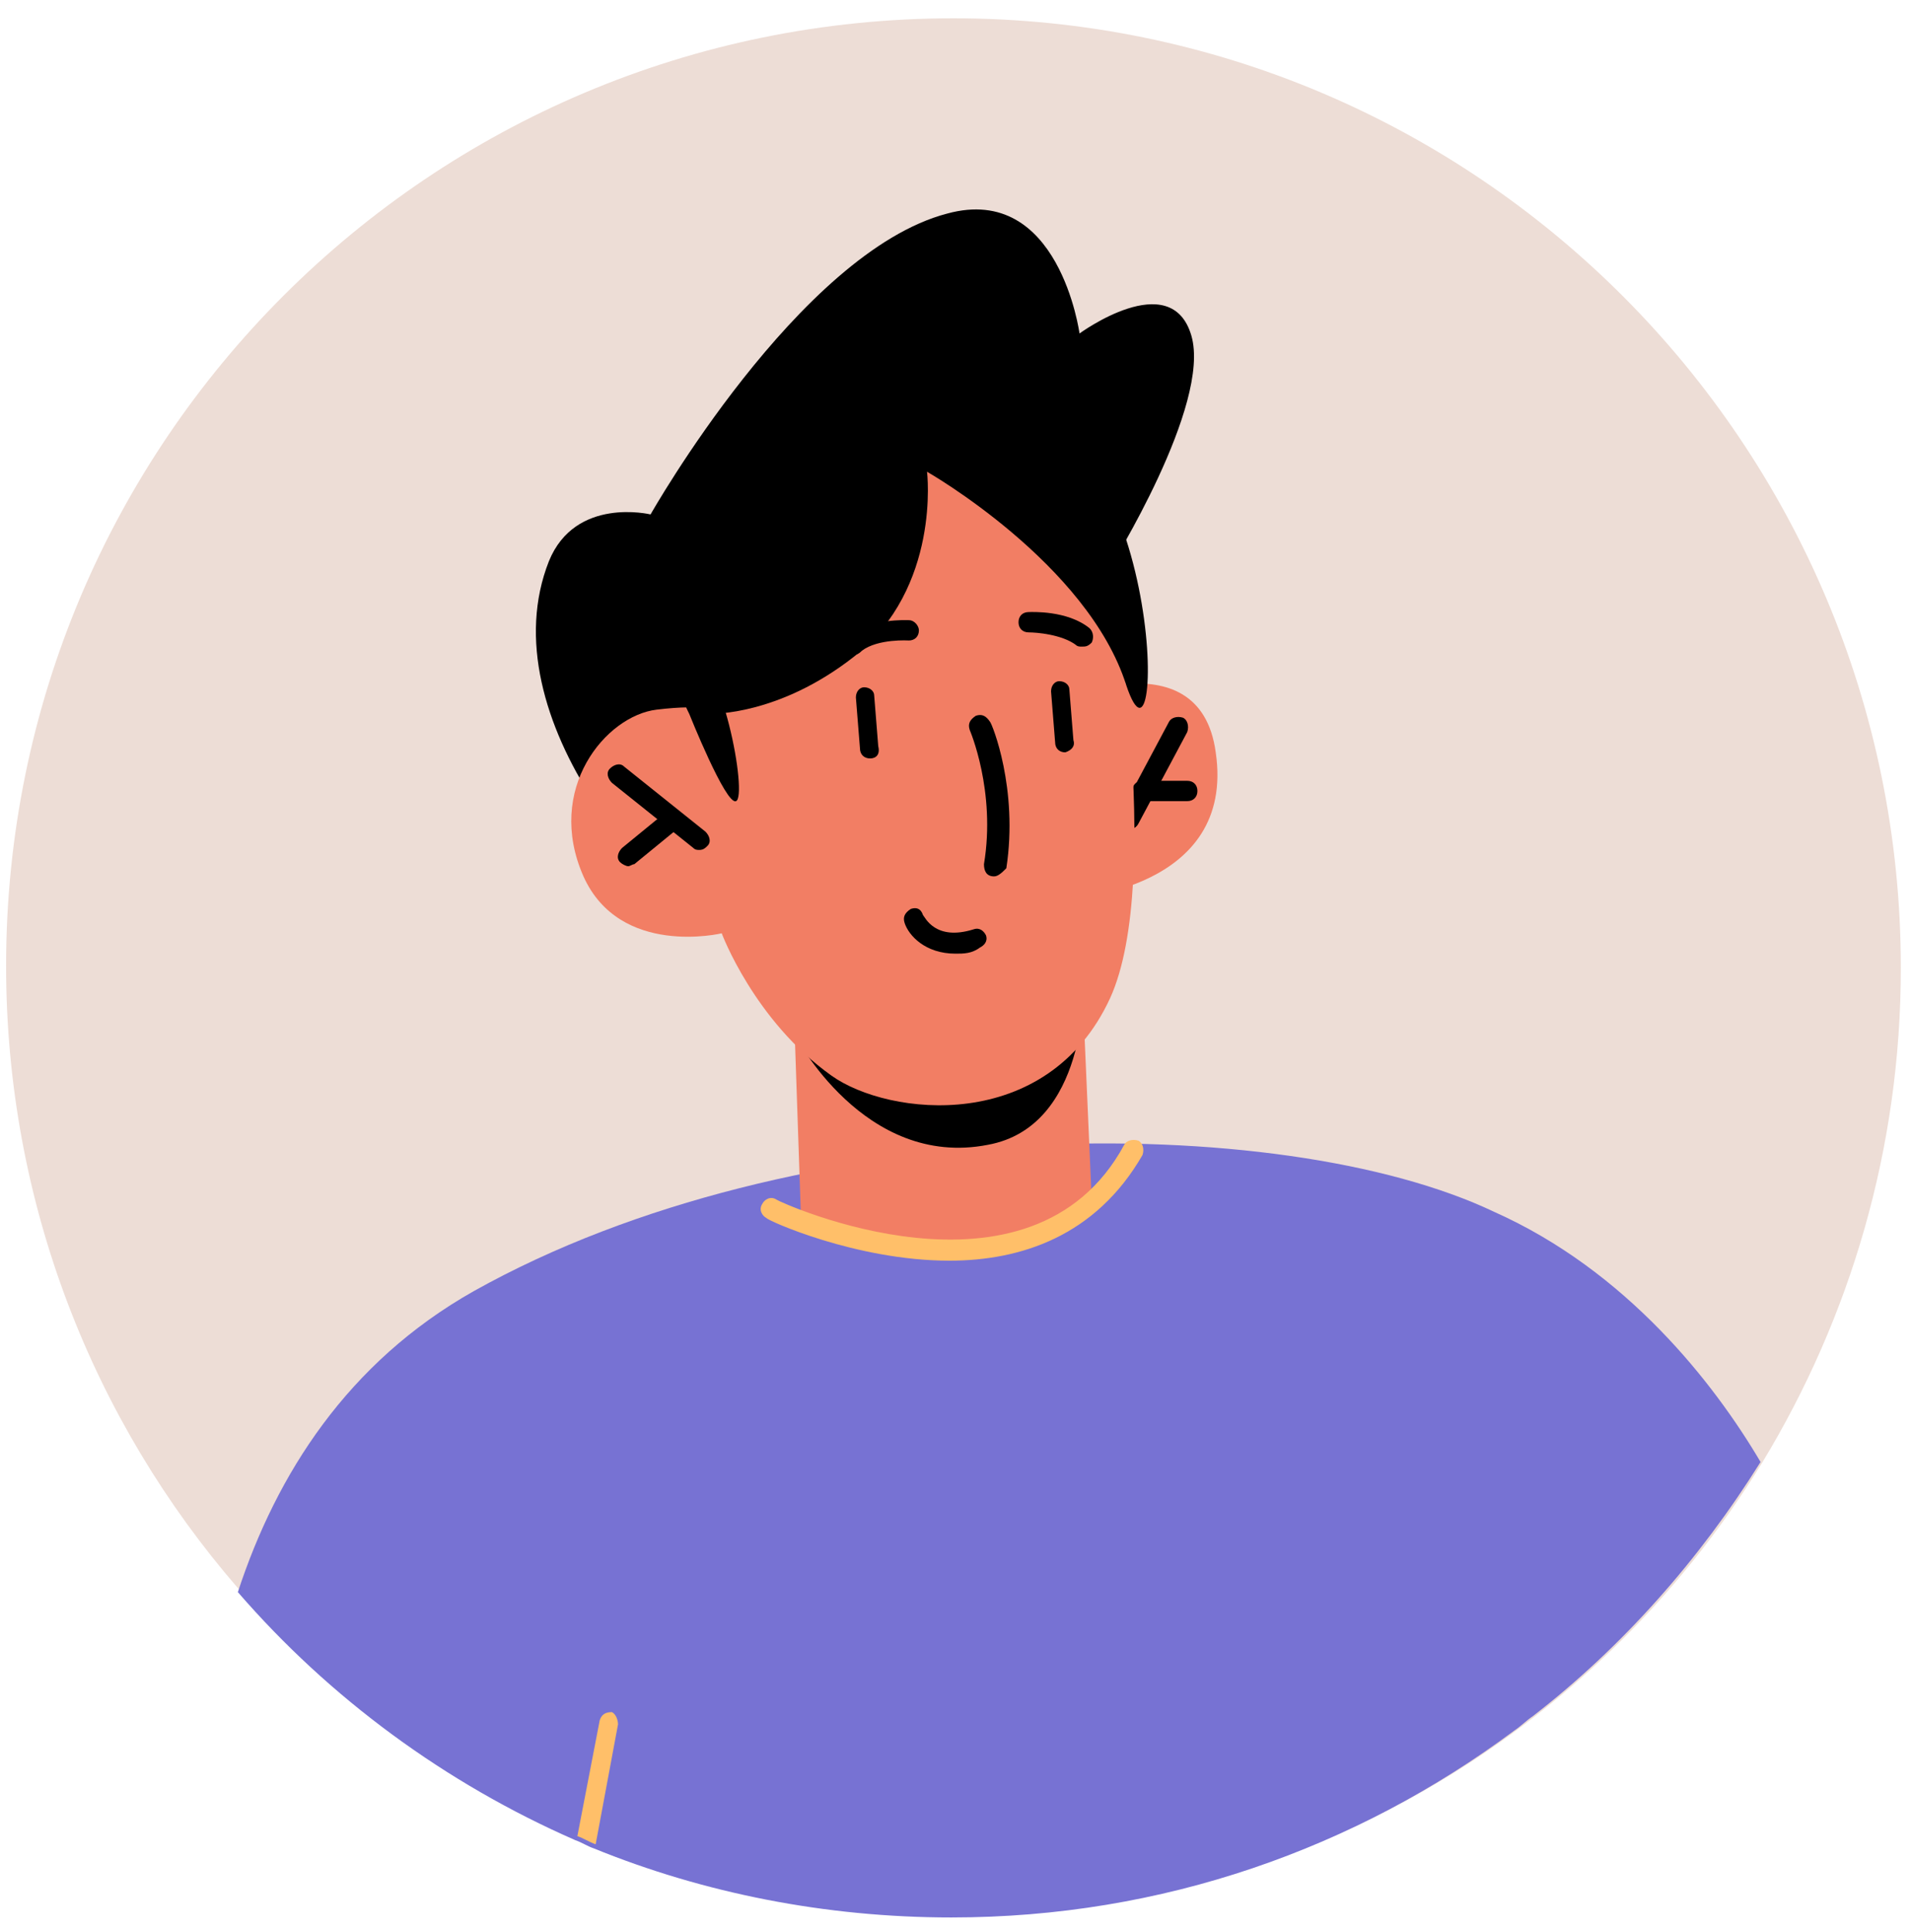 <svg width="94" height="95" viewBox="0 0 94 95" fill="none" xmlns="http://www.w3.org/2000/svg">
<path d="M93.5 47.6C93.5 56.5 91 64.8 86.7 71.9C78.5 85.3 63.7 94.2 46.9 94.2C32.8 94.2 20.3 88 11.7 78.1C4.6 69.9 0.3 59.2 0.3 47.5C0.3 21.7 21.2 0.9 46.9 0.9C72.6 0.9 93.5 21.8 93.5 47.6Z" fill="#EDDDD6"/>
<path d="M51.5 34.7C51.5 34.7 59 31.1 59.8 37C60.8 43.8 52.6 44.2 52.6 44.2L51.5 34.7Z" fill="#F27E64"/>
<path d="M55.5 40.8C55.4 40.8 55.3 40.8 55.3 40.7C55.1 40.6 55 40.3 55.1 40.001L57.5 35.501C57.6 35.3 57.9 35.2 58.2 35.3C58.4 35.401 58.5 35.7 58.4 36.001L56 40.501C55.9 40.7 55.7 40.8 55.5 40.8Z" fill="black"/>
<path d="M56.2 39.4C55.9 39.4 55.7 39.2 55.7 38.9C55.7 38.6 55.9 38.4 56.2 38.4H58.4C58.7 38.4 58.9 38.6 58.9 38.9C58.9 39.2 58.7 39.4 58.4 39.4H56.2Z" fill="black"/>
<path d="M86.6 71.9C83.6 76.7 79.8 81 75.4 84.4C75.1 84.6 74.8 84.9 74.5 85.1C66.7 90.9 57.2 94.3 46.8 94.3C40.6 94.3 34.6 93.1 29.2 90.9C28.9 90.8 28.6 90.6 28.3 90.5C21.9 87.7 16.2 83.5 11.7 78.3C13.6 72.5 17.1 67 23.3 63.5C39.2 54.6 63 54.6 73.5 59.6C80 62.5 84.3 68 86.6 71.9Z" fill="#7772D3"/>
<path d="M54.6 27.901C54.6 27.901 59.6 19.901 58.6 16.5C57.6 13.101 53.1 16.401 53.1 16.401C53.1 16.401 52.1 9.001 46.6 10.501C39.3 12.4 32 25.3 32 25.3C32 25.3 28.3 24.401 27 27.601C25.5 31.401 26.8 35.7 29.2 39.401C31.5 43.2 37.9 40.1 37.9 40.1L54.6 27.901Z" fill="black"/>
<path d="M39.1 51.101L39.4 59.901C39.4 59.901 42.6 61.601 46.6 61.501C52 61.401 53.7 59.001 53.7 59.001L53.2 47.601L39.1 51.101Z" fill="#F27E64"/>
<path d="M39.1 50.901C39.1 50.901 42.5 57.501 48.6 56.3C53.5 55.401 53.3 48.501 53.3 48.501L39.1 50.901Z" fill="black"/>
<path d="M54.6 27.9C54.6 27.9 57.3 43.2 54.6 49.1C51.5 55.8 43.7 54.9 40.9 52.9C37.1 50.2 35.5 45.9 35.5 45.9C35.5 45.9 30.5 47.1 28.7 43.1C26.8 38.8 29.8 35.2 32.3 34.9C34.8 34.6 35.1 35 35.1 35L34.2 30.4C34.1 30.5 48.8 12.9 54.6 27.9Z" fill="#F27E64"/>
<path d="M35 35.1C35 35.1 38.3 35.2 42 32.3C46.3 28.9 45.6 23.2 45.6 23.2C45.6 23.2 53.5 27.7 55.4 33.7C57.4 39.7 57.3 19.4 48.6 20.2C40 20.8 28.3 26.5 35 35.1Z" fill="black"/>
<path d="M34.4 41.8C34.3 41.8 34.2 41.8 34.1 41.7L30.1 38.5C29.9 38.3 29.8 38 30 37.8C30.2 37.6 30.5 37.5 30.7 37.7L34.7 40.9C34.9 41.1 35 41.4 34.8 41.6C34.7 41.7 34.6 41.8 34.4 41.8Z" fill="black"/>
<path d="M30.9 42.6C30.8 42.6 30.6 42.501 30.5 42.401C30.3 42.2 30.4 41.901 30.6 41.7L32.8 39.901C33 39.7 33.3 39.8 33.5 40.001C33.7 40.2 33.6 40.501 33.4 40.7L31.2 42.501C31.1 42.501 31 42.6 30.9 42.6Z" fill="black"/>
<path d="M42.8 37.3C42.5 37.3 42.3 37.1 42.3 36.8L42.1 34.3C42.1 34 42.3 33.8 42.5 33.8C42.8 33.8 43 34 43 34.2L43.2 36.7C43.3 37.1 43.1 37.3 42.8 37.3Z" fill="black"/>
<path d="M52.4 37.001C52.1 37.001 51.9 36.8 51.9 36.501L51.7 34.001C51.7 33.7 51.9 33.501 52.1 33.501C52.4 33.501 52.6 33.7 52.6 33.901L52.8 36.401C52.9 36.7 52.7 36.901 52.4 37.001Z" fill="black"/>
<path d="M48.9 43.101C48.8 43.101 48.8 43.101 48.9 43.101C48.5 43.101 48.4 42.801 48.4 42.501C49 38.901 47.7 35.901 47.7 35.901C47.6 35.601 47.7 35.401 48 35.201C48.3 35.101 48.5 35.201 48.7 35.501C48.8 35.601 50.1 38.801 49.5 42.701C49.3 42.901 49.1 43.101 48.9 43.101Z" fill="black"/>
<path d="M53.2 31.8C53.1 31.8 53 31.8 52.9 31.701C52.2 31.201 51 31.101 50.6 31.101C50.3 31.101 50.1 30.901 50.1 30.601C50.1 30.3 50.3 30.101 50.6 30.101C50.7 30.101 52.5 30 53.6 30.901C53.8 31.101 53.8 31.401 53.7 31.601C53.5 31.8 53.4 31.8 53.2 31.8Z" fill="black"/>
<path d="M42 32.2C41.9 32.2 41.7 32.1 41.6 32C41.4 31.8 41.5 31.5 41.7 31.3C42.8 30.4 44.6 30.5 44.7 30.5C45 30.5 45.2 30.8 45.2 31C45.2 31.3 45 31.5 44.7 31.5C44.7 31.5 43.2 31.4 42.4 32C42.2 32.2 42.1 32.2 42 32.2Z" fill="black"/>
<path d="M33.9 35.101C33.9 35.101 35.7 39.601 36.2 39.401C36.8 39.201 35.5 32.101 33.8 31.901C32.1 31.601 33.9 35.101 33.9 35.101Z" fill="black"/>
<path d="M46.7 62C42.1 62 37.7 60 37.7 59.9C37.5 59.8 37.3 59.5 37.5 59.2C37.6 59 37.9 58.8 38.2 59C38.3 59.1 50.7 64.8 55.3 56.3C55.4 56.1 55.7 56 56 56.1C56.2 56.2 56.3 56.5 56.2 56.8C53.9 60.8 50.2 62 46.7 62Z" fill="#FFBF69"/>
<path d="M47 46.901C45.5 46.901 44.7 46.001 44.5 45.401C44.4 45.101 44.5 44.901 44.8 44.701C45.1 44.601 45.3 44.701 45.4 45.001C45.5 45.101 46 46.301 47.9 45.701C48.2 45.601 48.4 45.801 48.5 46.001C48.6 46.301 48.4 46.501 48.2 46.601C47.8 46.901 47.4 46.901 47 46.901Z" fill="black"/>
<path d="M30.4 84.801L29.3 90.701C29 90.601 28.7 90.401 28.4 90.301L29.5 84.601C29.6 84.301 29.8 84.201 30.1 84.201C30.3 84.301 30.4 84.601 30.4 84.801Z" fill="#FFBF69"/>
</svg>
